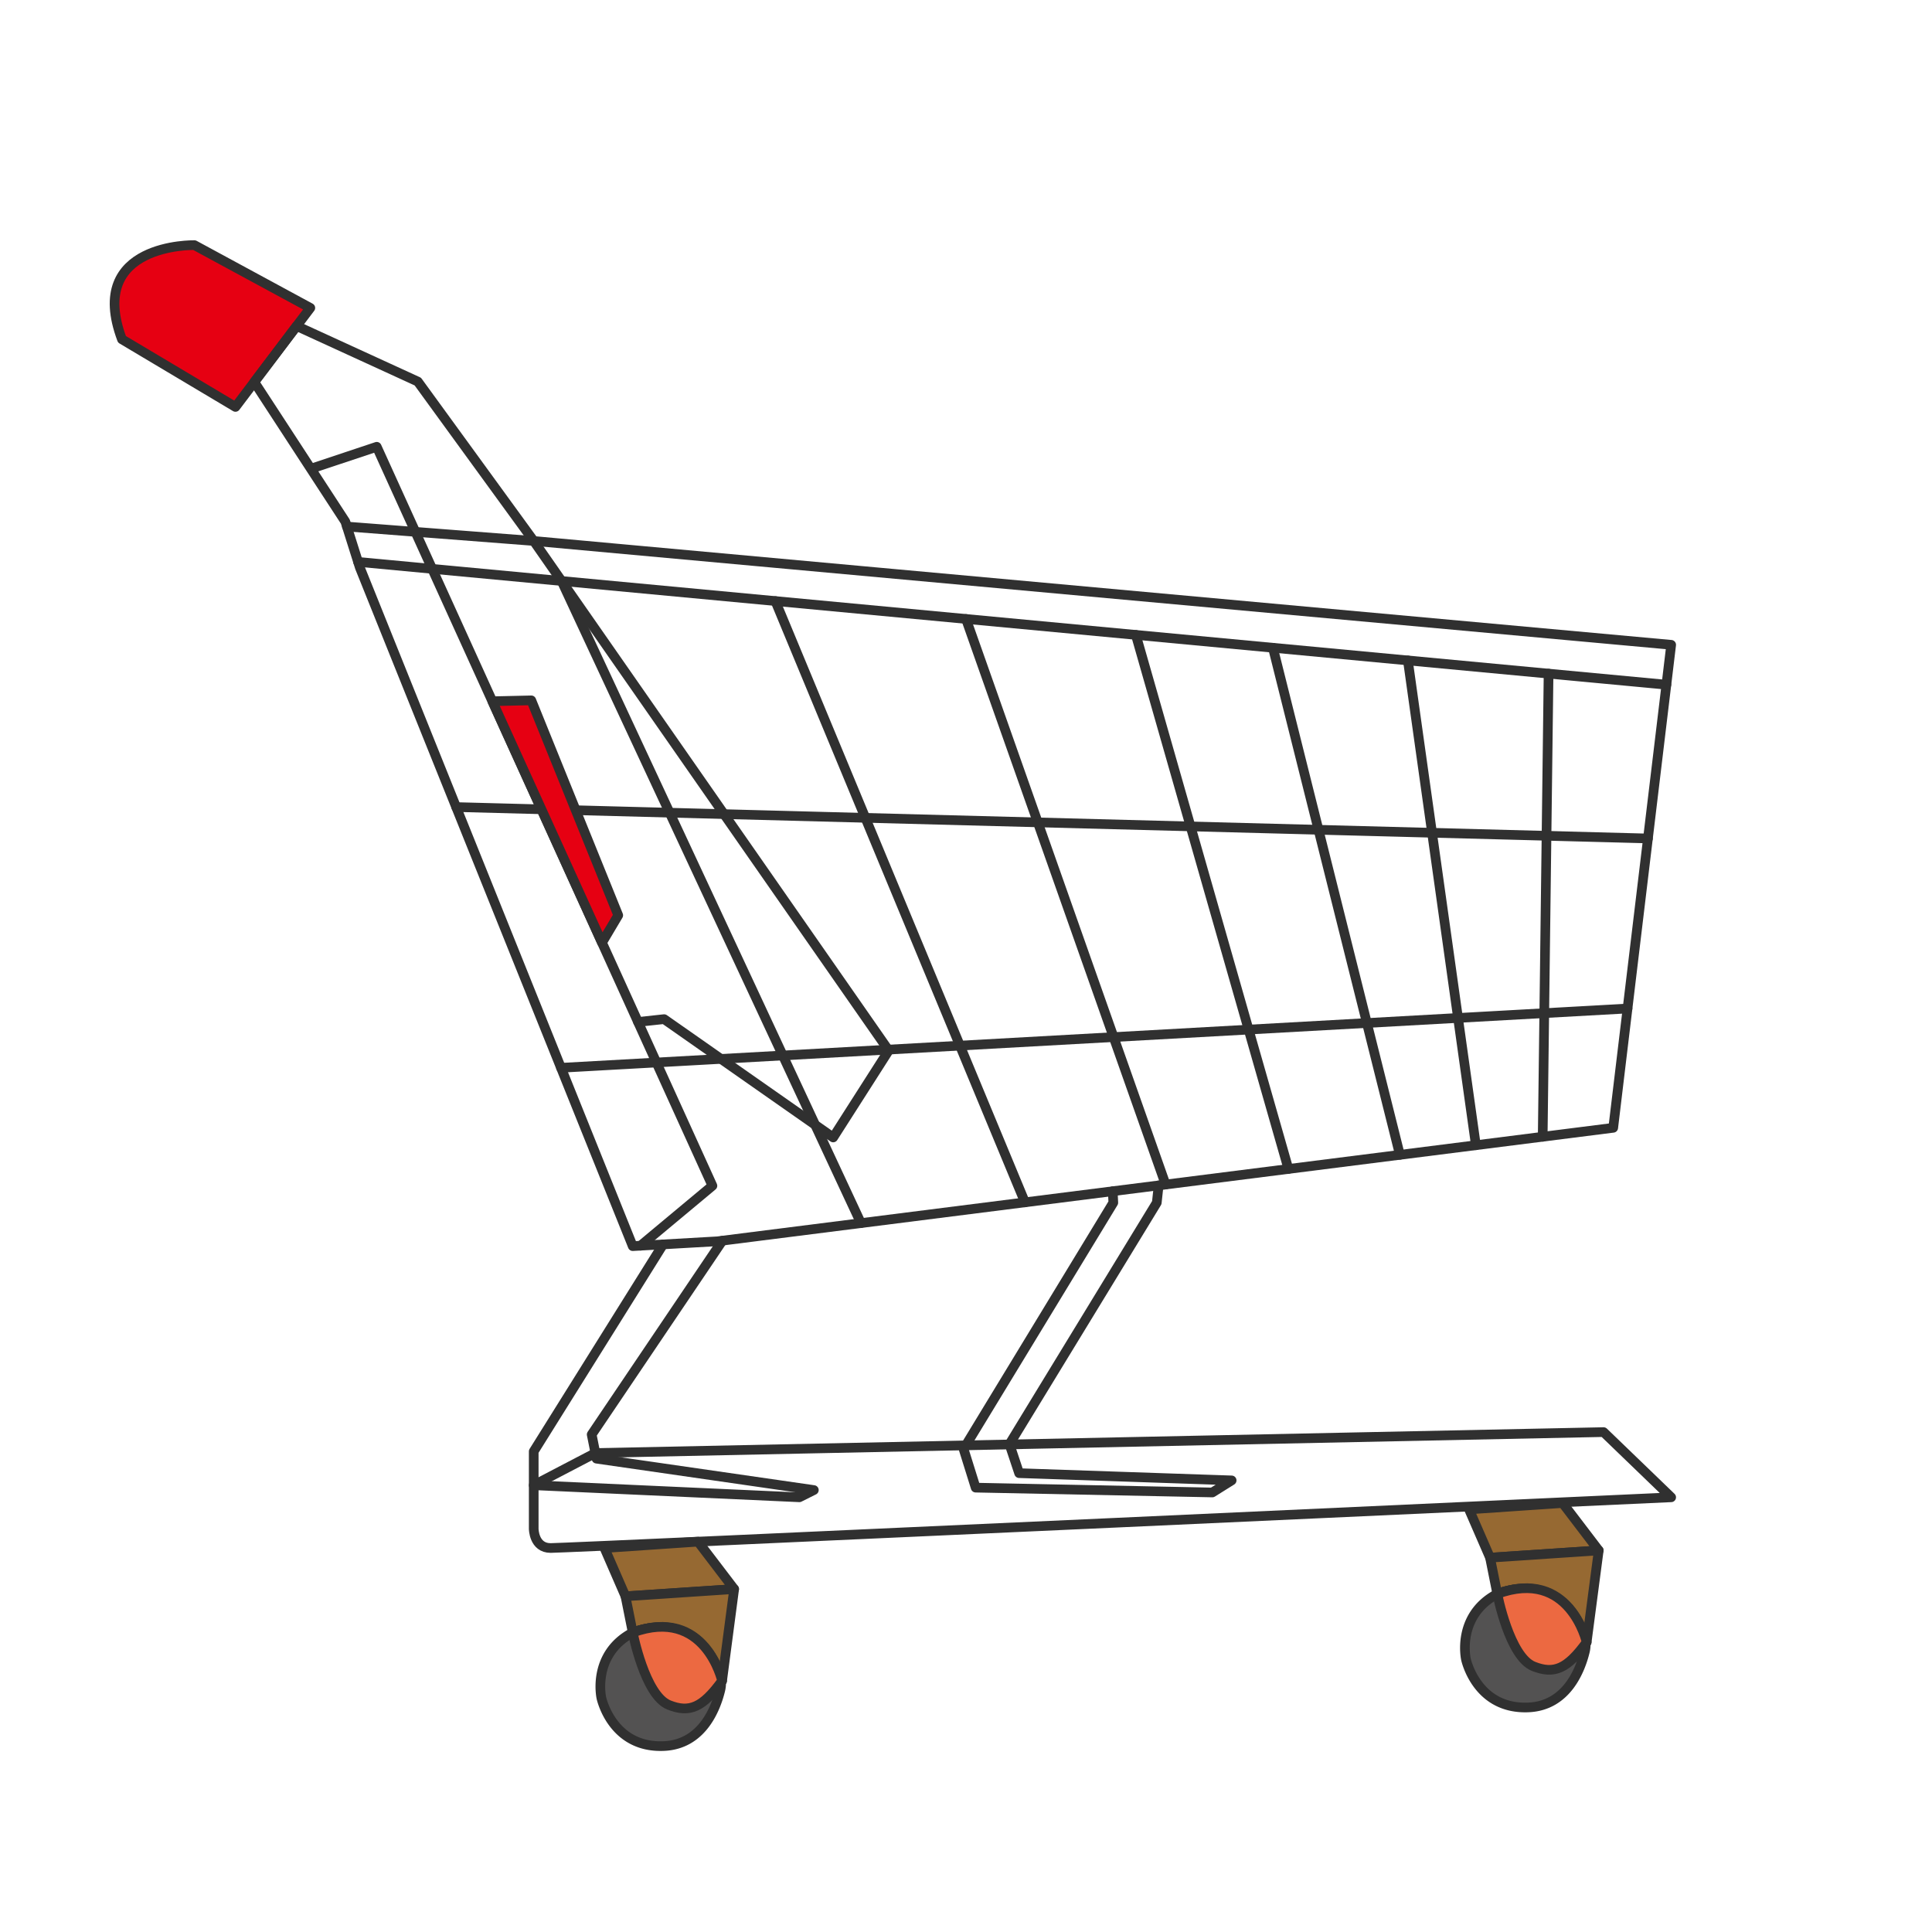 <svg id="e79786c2-3a71-48a3-8549-7bc9de9a0a66" data-name="Capa 1" xmlns="http://www.w3.org/2000/svg" viewBox="0 0 800 800"><g id="f5181cc7-882e-433b-83d3-f2aed80e854f" data-name="Capa 2"><path d="M97.5,168.5l31-41-48-26s-45-1-30,39Z" style="fill:#e60012;stroke:#303030;stroke-linecap:round;stroke-linejoin:round;stroke-width:4px"/><polygon points="105.3 158.18 128.5 193.76 143 216 149 235 262 516 297 514 668 467 692 267 221 224 173 158 122.83 135 105.3 158.18" style="fill:none;stroke:#303030;stroke-linecap:round;stroke-linejoin:round;stroke-width:4px"/><polyline points="129 194 156 185 295 491 265.23 515.82" style="fill:none;stroke:#303030;stroke-linecap:round;stroke-linejoin:round;stroke-width:4px"/><polyline points="143.65 218.04 221 224 368 435 345 471 275 422 264.19 423.17" style="fill:none;stroke:#303030;stroke-linecap:round;stroke-linejoin:round;stroke-width:4px"/><line x1="148.27" y1="232.67" x2="690.02" y2="283.52" style="fill:none;stroke:#303030;stroke-linecap:round;stroke-linejoin:round;stroke-width:4px"/><line x1="188.89" y1="334.19" x2="682.38" y2="347.19" style="fill:none;stroke:#303030;stroke-linecap:round;stroke-linejoin:round;stroke-width:4px"/><line x1="232.3" y1="442.15" x2="673.93" y2="417.61" style="fill:none;stroke:#303030;stroke-linecap:round;stroke-linejoin:round;stroke-width:4px"/><line x1="232.55" y1="240.58" x2="356.51" y2="506.46" style="fill:none;stroke:#303030;stroke-linecap:round;stroke-linejoin:round;stroke-width:4px"/><line x1="321.06" y1="248.89" x2="424.43" y2="497.86" style="fill:none;stroke:#303030;stroke-linecap:round;stroke-linejoin:round;stroke-width:4px"/><line x1="400" y1="256.3" x2="482.66" y2="490.48" style="fill:none;stroke:#303030;stroke-linecap:round;stroke-linejoin:round;stroke-width:4px"/><line x1="470.33" y1="262.9" x2="533.51" y2="484.04" style="fill:none;stroke:#303030;stroke-linecap:round;stroke-linejoin:round;stroke-width:4px"/><line x1="527.09" y1="268.23" x2="579.67" y2="478.19" style="fill:none;stroke:#303030;stroke-linecap:round;stroke-linejoin:round;stroke-width:4px"/><line x1="582.97" y1="273.47" x2="611.13" y2="474.2" style="fill:none;stroke:#303030;stroke-linecap:round;stroke-linejoin:round;stroke-width:4px"/><line x1="641.23" y1="278.94" x2="638.8" y2="470.7" style="fill:none;stroke:#303030;stroke-linecap:round;stroke-linejoin:round;stroke-width:4px"/><polyline points="274.58 515.28 221 601 221 615 331 620 337 617 247 604 245 594 299.15 513.73" style="fill:none;stroke:#303030;stroke-linecap:round;stroke-linejoin:round;stroke-width:4px"/><polyline points="460.77 493.25 461 498 399 600 404 616 502 618 510 613 422 610 418 598 479 498 479.77 490.85" style="fill:none;stroke:#303030;stroke-linecap:round;stroke-linejoin:round;stroke-width:4px"/><path d="M221,615v18s0,8,7,8,464-21,464-21l-28-27-417.47,8.67Z" style="fill:none;stroke:#303030;stroke-linecap:round;stroke-linejoin:round;stroke-width:4px"/><polygon points="203.87 290.37 220 290 256 379 249.27 390.33 203.87 290.37" style="fill:#e60012;stroke:#303030;stroke-linecap:round;stroke-linejoin:round;stroke-width:4px"/><polygon points="250.3 641 259 661 304 658 289.04 638.37 250.3 641" style="fill:#966932;stroke:#303030;stroke-linecap:round;stroke-linejoin:round;stroke-width:4px"/><path d="M262,676s27-12,37,20l5-38-45,3Z" style="fill:#966932;stroke:#303030;stroke-linecap:round;stroke-linejoin:round;stroke-width:4px"/><path d="M297.75,692.45a12.23,12.23,0,0,1,.52,7.37c-1.76,7.27-7.33,22.43-23.27,23.18-21.62,1-26-20-26-20s-4-18,13-27C262,676,286.93,664.92,297.75,692.45Z" style="fill:#535252;stroke:#303030;stroke-linecap:round;stroke-linejoin:round;stroke-width:4px"/><path d="M262,676s5,26,15,30c8.56,3.42,14,1,22-10C299,696,292,665,262,676Z" style="fill:#ec6941;stroke:#303030;stroke-linecap:round;stroke-linejoin:round;stroke-width:4px"/><polygon points="608.3 625 617 645 662 642 647.04 622.37 608.3 625" style="fill:#966932;stroke:#303030;stroke-linecap:round;stroke-linejoin:round;stroke-width:4px"/><path d="M620,660s27-12,37,20l5-38-45,3Z" style="fill:#966932;stroke:#303030;stroke-linecap:round;stroke-linejoin:round;stroke-width:4px"/><path d="M655.75,676.45a12.23,12.23,0,0,1,.52,7.37c-1.76,7.27-7.33,22.43-23.27,23.18-21.62,1-26-20-26-20s-4-18,13-27C620,660,644.93,648.92,655.75,676.45Z" style="fill:#535252;stroke:#303030;stroke-linecap:round;stroke-linejoin:round;stroke-width:4px"/><path d="M620,660s5,26,15,30c8.56,3.42,14,1,22-10C657,680,650,649,620,660Z" style="fill:#ec6941;stroke:#303030;stroke-linecap:round;stroke-linejoin:round;stroke-width:4px"/></g></svg>